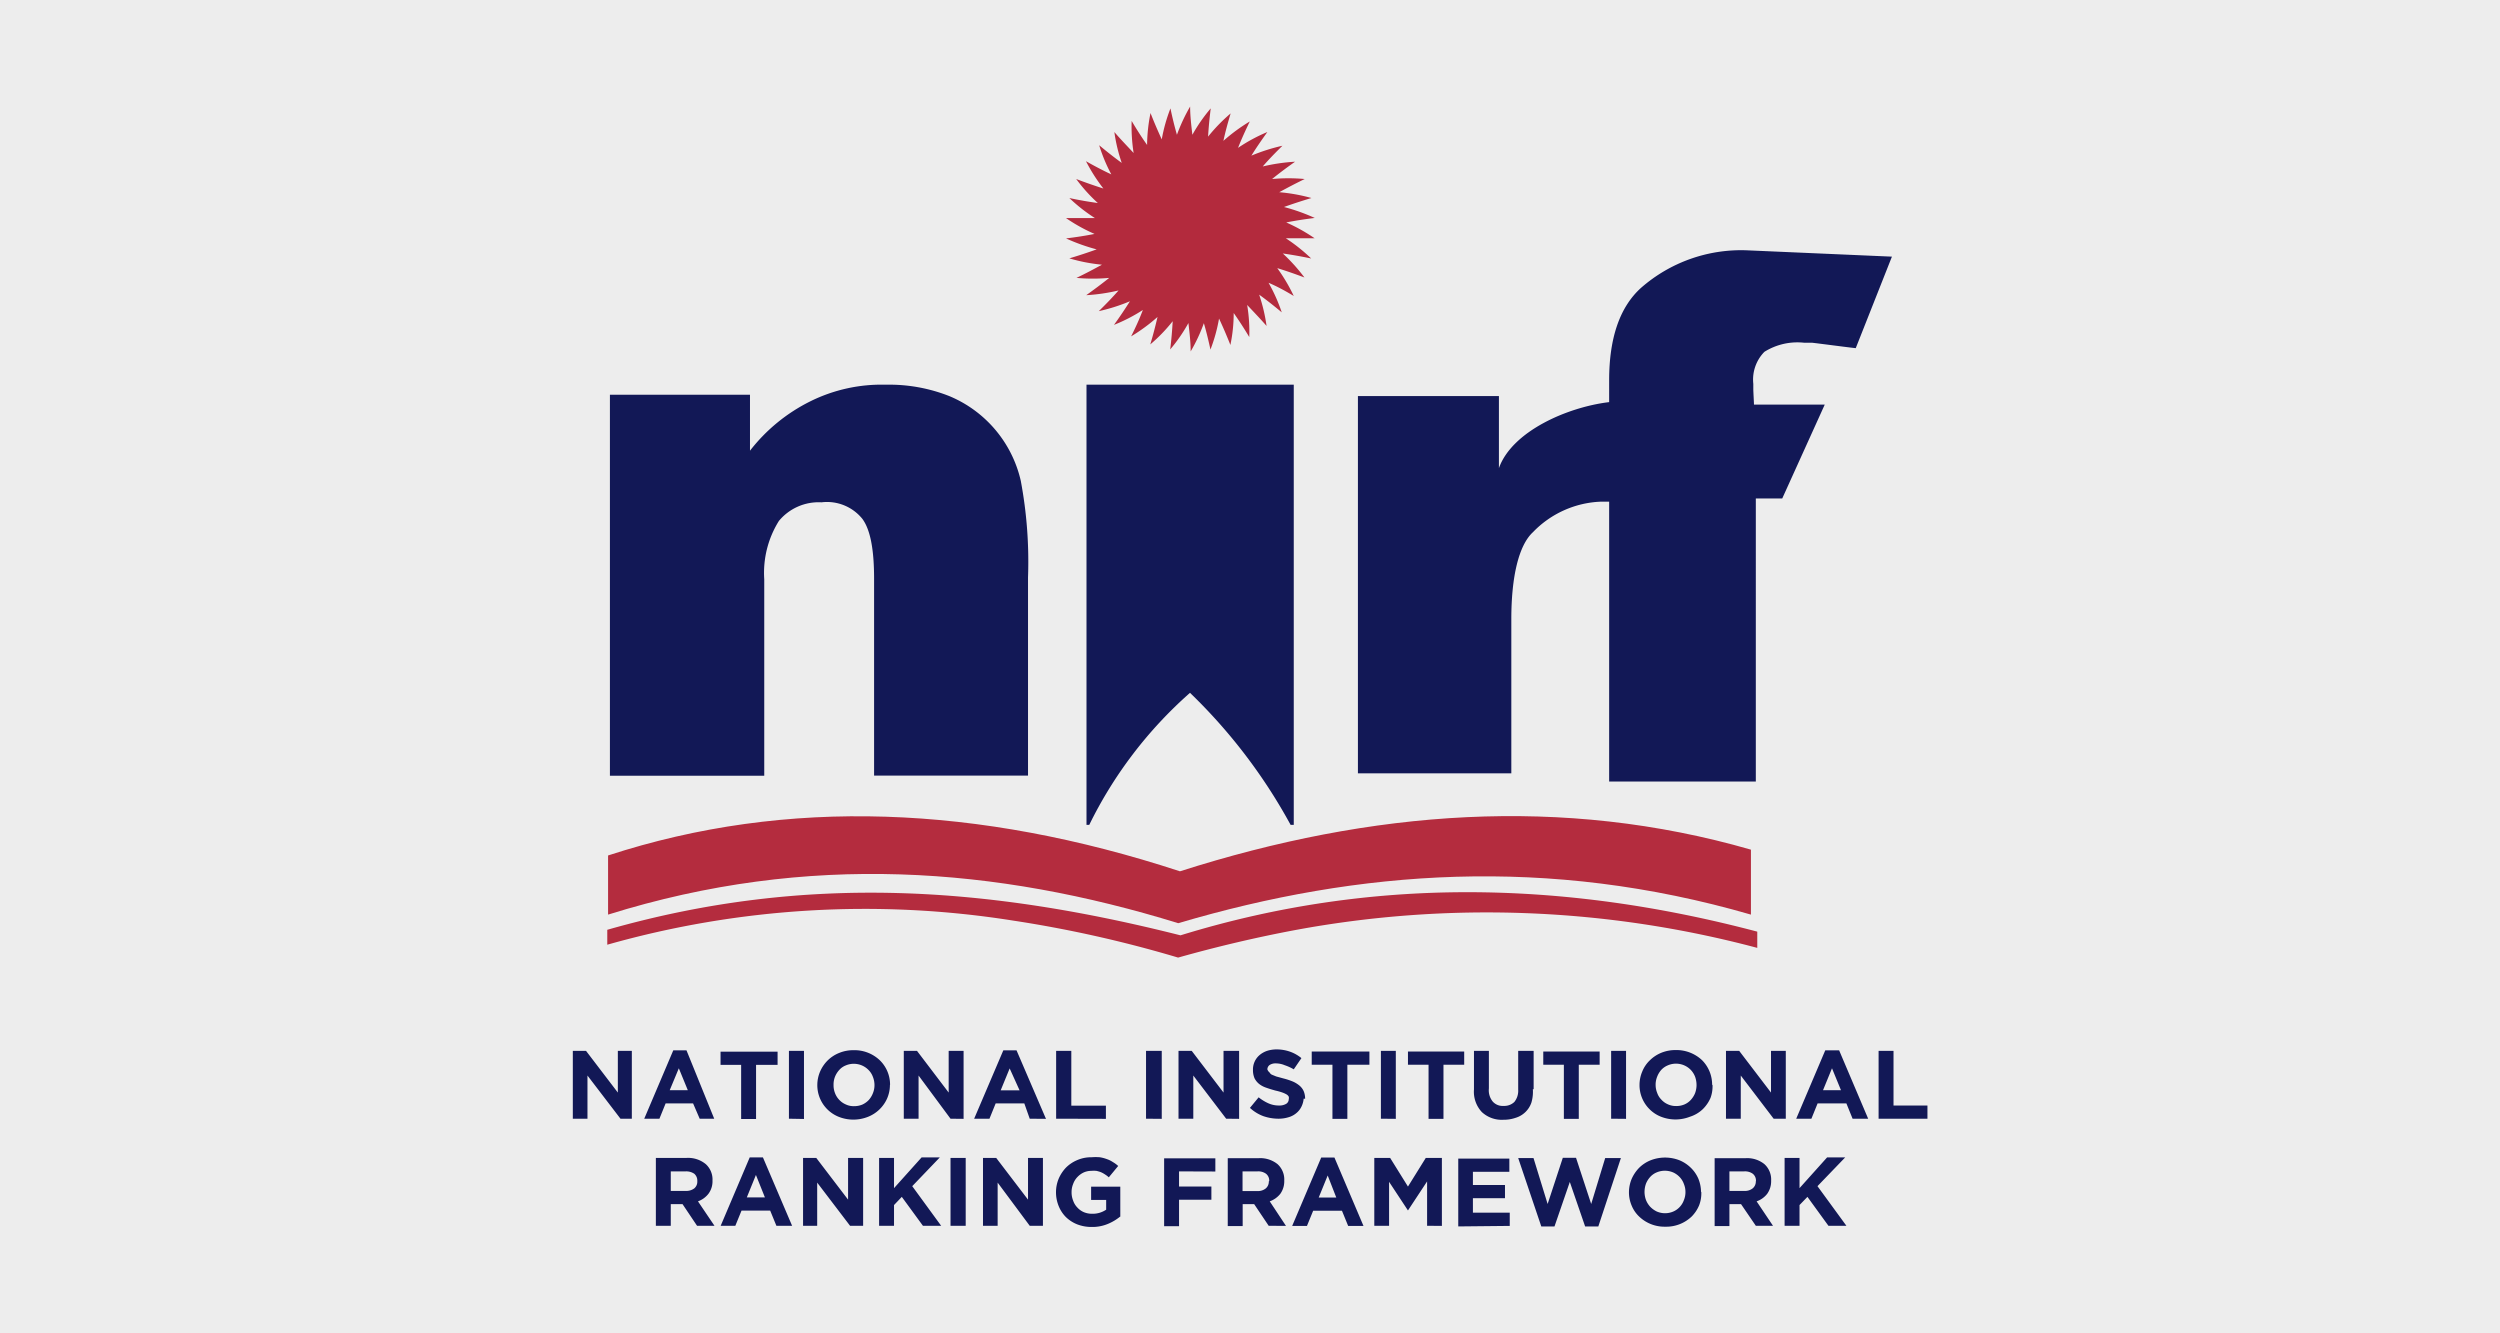 <svg xmlns="http://www.w3.org/2000/svg" viewBox="0 0 189.37 101"><rect x="0" y="0" width="189.37" height="101" fill="#808080" stroke="none"/><defs><style>.cls-1{fill:#ededed;}.cls-2,.cls-3{fill:#121856;}.cls-3,.cls-4,.cls-5{fill-rule:evenodd;}.cls-4{fill:#b42c3e;}.cls-5{fill:#b32a3d;}</style></defs><g id="Layer_2" data-name="Layer 2"><g id="Layer_1-2" data-name="Layer 1"><rect class="cls-1" width="189.37" height="101" transform="translate(189.37 101) rotate(180)"/><path class="cls-2" d="M102.86,58.58V30h10.68v5.46c1-2.81,5.23-4.63,8.35-5V28.8c0-3.19.8-5.54,2.42-7a11.51,11.51,0,0,1,8-2.84l11,.48-2.74,6.93c-.15,0-3.07-.39-3.33-.41l-.59,0a4.71,4.71,0,0,0-3,.69,3,3,0,0,0-.84,2.43c0,.08,0,.22,0,.41s.05,1,.05,1.16h5.36l-3.22,7.11-2,0V59.2H121.89V38h-.61a7.53,7.53,0,0,0-5.16,2.31c-1.09,1-1.64,3.41-1.64,6.59V58.58Z"/><path class="cls-2" d="M46.2,58.76V29.9H56.81v4.24a13.21,13.21,0,0,1,4.59-3.75,12.15,12.15,0,0,1,5.69-1.25A12.38,12.38,0,0,1,71.9,30a9.16,9.16,0,0,1,5.42,6.41,33.16,33.16,0,0,1,.55,7.34v15H66.21V43.81c0-2.17-.28-3.69-.89-4.51a3.44,3.44,0,0,0-3.09-1.25A3.91,3.91,0,0,0,59,39.46a7.41,7.41,0,0,0-1.11,4.41V58.76Z"/><path class="cls-3" d="M82.3,62.48V29.14H98V62.48h-.24a41.35,41.35,0,0,0-7.62-10,32.24,32.24,0,0,0-7.63,10Z"/><path class="cls-4" d="M46.06,64.8C59.64,60.37,74.12,61,89.38,66c14.53-4.64,29-5.75,43.25-1.64v4.92c-15.39-4.46-29.68-3.4-43.38.65-13.75-4.24-28-5.4-43.19-.65V64.8"/><path class="cls-4" d="M89.26,72.53c2.91-.82,5.87-1.52,8.85-2.08a79.5,79.5,0,0,1,35,1.35V70.57c-14.76-3.9-29.29-4.16-43.69.28C75,67.21,61.19,66.09,46,70.43v1.13a71.57,71.57,0,0,1,30.72-1.83,92.13,92.13,0,0,1,12.5,2.8"/><path class="cls-5" d="M90.15,8.06c0,.73.09,1.45.17,2.15a12.31,12.31,0,0,1,1.39-2c-.09.72-.16,1.44-.2,2.14a12.9,12.9,0,0,1,1.71-1.76c-.21.69-.4,1.39-.55,2.08a13.28,13.28,0,0,1,2-1.47c-.32.66-.62,1.31-.89,2A12.67,12.67,0,0,1,96,10c-.43.6-.84,1.19-1.21,1.79a14,14,0,0,1,2.35-.75c-.52.52-1,1-1.49,1.57a13.91,13.91,0,0,1,2.45-.36c-.61.43-1.19.86-1.74,1.31a13.62,13.62,0,0,1,2.47,0c-.66.32-1.31.66-1.93,1a13,13,0,0,1,2.44.44c-.71.21-1.41.44-2.08.68a14.39,14.39,0,0,1,2.33.83c-.74.09-1.46.2-2.16.34a13,13,0,0,1,2.15,1.2c-.74,0-1.47,0-2.18,0a13.15,13.15,0,0,1,1.92,1.53c-.72-.15-1.44-.28-2.15-.38a13.62,13.62,0,0,1,1.64,1.82c-.69-.26-1.38-.5-2.06-.71A13.11,13.11,0,0,1,98,22.42c-.63-.38-1.27-.73-1.91-1a12.77,12.77,0,0,1,1,2.24c-.56-.47-1.13-.92-1.71-1.34a13.2,13.2,0,0,1,.56,2.37c-.48-.55-1-1.09-1.47-1.59a12.21,12.21,0,0,1,.16,2.43c-.38-.63-.77-1.24-1.18-1.82a11.77,11.77,0,0,1-.25,2.42c-.27-.68-.55-1.34-.86-2a12.45,12.45,0,0,1-.65,2.35c-.15-.69-.31-1.36-.5-2a12.54,12.54,0,0,1-1,2.14c0-.73-.09-1.44-.17-2.15a12.24,12.24,0,0,1-1.38,2c.09-.72.15-1.44.19-2.14a12.26,12.26,0,0,1-1.7,1.76c.21-.69.39-1.39.55-2.08a13.38,13.38,0,0,1-2,1.47c.33-.66.63-1.31.89-2a12.57,12.57,0,0,1-2.19,1.13c.43-.59.83-1.19,1.21-1.79a13.83,13.83,0,0,1-2.36.75c.53-.52,1-1,1.5-1.57a14,14,0,0,1-2.45.36c.6-.43,1.18-.86,1.74-1.31a13.73,13.73,0,0,1-2.48,0c.67-.32,1.31-.66,1.93-1A12.94,12.94,0,0,1,81,19.57c.71-.21,1.4-.44,2.07-.68a14.63,14.63,0,0,1-2.32-.83c.73-.09,1.45-.2,2.16-.34a12.73,12.73,0,0,1-2.16-1.2c.74,0,1.47,0,2.19,0A12.58,12.58,0,0,1,81,15c.73.16,1.45.28,2.16.38a12.38,12.38,0,0,1-1.64-1.82c.68.26,1.37.5,2.06.72a13,13,0,0,1-1.32-2.07q1,.57,1.92,1A12.45,12.45,0,0,1,83.26,11c.56.47,1.13.92,1.71,1.34A12.4,12.4,0,0,1,84.41,10c.47.55,1,1.09,1.46,1.59a13,13,0,0,1-.15-2.43c.37.63.76,1.24,1.17,1.82a12.53,12.53,0,0,1,.26-2.42c.26.68.55,1.34.85,2a12.48,12.48,0,0,1,.66-2.35c.14.69.31,1.37.49,2a13.35,13.35,0,0,1,1-2.14"/><path class="cls-2" d="M139.86,92.85l-2.19-3,2.1-2.18H138.4L136.31,90V87.71h-1.13v5.14h1.13V91.28l.6-.62,1.59,2.19ZM133,89.48a.67.67,0,0,1-.23.53.94.94,0,0,1-.64.2H131V88.73h1.12a1,1,0,0,1,.65.18.66.66,0,0,1,.24.55Zm1.3,3.37L133.06,91a1.73,1.73,0,0,0,.8-.57,1.63,1.63,0,0,0,.3-1h0a1.57,1.57,0,0,0-.51-1.25,2.07,2.07,0,0,0-1.42-.45h-2.35v5.14H131V91.21h.88L133,92.85Zm-6.63-2.56a1.59,1.59,0,0,1-.12.62,1.45,1.45,0,0,1-.31.51,1.42,1.42,0,0,1-.49.35,1.57,1.57,0,0,1-1.25,0,1.75,1.75,0,0,1-.49-.35,1.65,1.65,0,0,1-.33-.52,1.8,1.8,0,0,1-.11-.62v0a1.84,1.84,0,0,1,.11-.62,1.69,1.69,0,0,1,.32-.51,1.39,1.39,0,0,1,.48-.34,1.61,1.61,0,0,1,.63-.13,1.65,1.65,0,0,1,.63.13,1.57,1.57,0,0,1,.49.35,1.46,1.46,0,0,1,.32.52,1.59,1.59,0,0,1,.12.62Zm1.18,0v0a2.74,2.74,0,0,0-.2-1,2.56,2.56,0,0,0-.57-.83,2.69,2.69,0,0,0-.86-.57,3,3,0,0,0-2.19,0,2.63,2.63,0,0,0-.87.57,2.88,2.88,0,0,0-.57.85,2.7,2.7,0,0,0-.2,1h0a2.57,2.57,0,0,0,.2,1,2.39,2.39,0,0,0,.56.83,2.78,2.78,0,0,0,2,.78,2.78,2.78,0,0,0,2-.78,2.67,2.67,0,0,0,.56-.85A2.53,2.53,0,0,0,128.87,90.28Zm-6.07-2.57h-1.19l-1.06,3.48-1.15-3.5h-1l-1.15,3.5-1.07-3.48H115l1.75,5.18h1l1.16-3.37,1.16,3.37h1Zm-8.42,5.14v-1h-2.79V90.76H114v-1h-2.43v-1h2.76v-1h-3.87v5.14Zm-5.14,0V87.71H108l-1.35,2.17-1.35-2.17H104.1v5.14h1.12V89.52l1.43,2.17h0l1.45-2.2v3.36Zm-8-2.15H99.89l.68-1.67Zm2.06,2.15-2.2-5.18h-1l-2.2,5.18H99l.47-1.15h2.18l.47,1.15Zm-7.17-3.37a.67.67,0,0,1-.23.53.94.94,0,0,1-.64.2H94.12V88.73h1.13a1,1,0,0,1,.65.18.66.66,0,0,1,.24.55Zm1.3,3.37L96.18,91a1.79,1.79,0,0,0,.8-.57,1.63,1.63,0,0,0,.3-1h0a1.57,1.57,0,0,0-.51-1.25,2.1,2.1,0,0,0-1.43-.45H93v5.14h1.13V91.21H95l1.1,1.64Zm-5.35-4.12v-1H88.18v5.14h1.13v-2h2.45v-1H89.31V88.73Zm-7.2,3.39V89.89H82.65v1h1.14v.74a1.82,1.82,0,0,1-1.06.31,1.61,1.61,0,0,1-.63-.12,1.42,1.42,0,0,1-.49-.35,1.38,1.38,0,0,1-.32-.52,1.67,1.67,0,0,1-.12-.65h0a1.59,1.59,0,0,1,.12-.62,1.45,1.45,0,0,1,.31-.51,1.6,1.6,0,0,1,.47-.35,1.41,1.41,0,0,1,.58-.13,2.46,2.46,0,0,1,.4,0,2.75,2.75,0,0,1,.34.1,1.87,1.87,0,0,1,.31.17,1.85,1.85,0,0,1,.29.22l.71-.86a2.26,2.26,0,0,0-.41-.3,1.88,1.88,0,0,0-.45-.22,2.74,2.74,0,0,0-.53-.14,4,4,0,0,0-.63,0,2.65,2.65,0,0,0-1.07.21,2.69,2.69,0,0,0-.86.57,2.85,2.85,0,0,0-.56.85,2.7,2.7,0,0,0-.2,1h0a2.78,2.78,0,0,0,.2,1.06,2.5,2.5,0,0,0,.55.84,2.6,2.6,0,0,0,.85.55,3,3,0,0,0,1.1.2,3.06,3.06,0,0,0,1.25-.24A3.71,3.71,0,0,0,84.89,92.12ZM79,92.85V87.71H77.87v3.16l-2.41-3.16h-1v5.14h1.11V89.58L78,92.85Zm-5.85,0V87.71H72v5.14Zm-1.86,0-2.19-3,2.09-2.18H69.81L67.72,90V87.71H66.59v5.14h1.13V91.28l.59-.62,1.6,2.19Zm-5.91,0V87.71H64.24v3.16l-2.41-3.16h-1v5.14H61.9V89.58l2.49,3.27ZM57.94,90.7H56.57L57.26,89ZM60,92.85l-2.21-5.18h-1l-2.2,5.18H55.7l.47-1.15h2.17l.47,1.15Zm-7.18-3.37a.67.67,0,0,1-.22.53,1,1,0,0,1-.65.2H50.81V88.73h1.12a1.08,1.08,0,0,1,.66.18.69.69,0,0,1,.23.55Zm1.3,3.37L52.87,91a1.76,1.76,0,0,0,.79-.57,1.57,1.57,0,0,0,.31-1h0a1.57,1.57,0,0,0-.51-1.25A2.1,2.1,0,0,0,52,87.71H49.68v5.14h1.13V91.21h.89l1.1,1.64ZM146,84.74v-1h-2.57V79.6h-1.13v5.14Zm-6.55-2.16h-1.36l.68-1.66Zm2.06,2.16-2.2-5.18h-1.05l-2.2,5.18h1.15l.47-1.16h2.18l.47,1.16Zm-6.24,0V79.6h-1.12v3.16l-2.41-3.16h-1v5.14h1.12V81.47l2.49,3.27Zm-6.76-2.56a1.8,1.8,0,0,1-.11.62,1.69,1.69,0,0,1-.32.51,1.37,1.37,0,0,1-.49.35,1.56,1.56,0,0,1-.62.12,1.45,1.45,0,0,1-.63-.13,1.42,1.42,0,0,1-.49-.35,1.34,1.34,0,0,1-.32-.51,1.63,1.63,0,0,1-.12-.62v0a1.59,1.59,0,0,1,.12-.62,1.66,1.66,0,0,1,.31-.51,1.39,1.39,0,0,1,.49-.34,1.56,1.56,0,0,1,1.75.35,1.58,1.58,0,0,1,.32.51,1.9,1.9,0,0,1,.11.63Zm1.18,0v0a2.62,2.62,0,0,0-.76-1.87,2.83,2.83,0,0,0-2-.77,2.84,2.84,0,0,0-1.1.21,2.69,2.69,0,0,0-.86.57,2.41,2.41,0,0,0-.57.84,2.61,2.61,0,0,0-.21,1h0a2.57,2.57,0,0,0,.77,1.87,2.51,2.51,0,0,0,.86.56,3,3,0,0,0,2.19,0A2.48,2.48,0,0,0,129,84a2.71,2.71,0,0,0,.57-.84A2.56,2.56,0,0,0,129.72,82.17Zm-6.52,2.57V79.6h-1.13v5.14Zm-2-4.1v-1H116.9v1h1.56v4.1h1.13v-4.1Zm-5,1.86V79.6H115v2.94a1.35,1.35,0,0,1-.29.93,1.1,1.1,0,0,1-.82.3,1,1,0,0,1-.81-.32,1.34,1.34,0,0,1-.3-1V79.6h-1.13v2.93a2.25,2.25,0,0,0,.6,1.71,2.21,2.21,0,0,0,1.63.58,2.75,2.75,0,0,0,.93-.15A1.81,1.81,0,0,0,116,83.52,2.88,2.88,0,0,0,116.11,82.5Zm-5.26-1.86v-1h-4.26v1h1.56v4.1h1.13v-4.1Zm-5.18,4.1V79.6h-1.13v5.14Zm-2-4.1v-1H99.36v1h1.57v4.1h1.13v-4.1Zm-4.87,2.58v0a1.46,1.46,0,0,0-.11-.58,1.18,1.18,0,0,0-.32-.42,2.1,2.1,0,0,0-.51-.31,5.23,5.23,0,0,0-.7-.23l-.55-.15-.34-.14a.46.46,0,0,1-.17-.17A.48.48,0,0,1,96,81h0a.42.42,0,0,1,.16-.32.8.8,0,0,1,.5-.13,1.74,1.74,0,0,1,.66.14A3.53,3.53,0,0,1,98,81l.58-.85a2.87,2.87,0,0,0-.87-.49,3.09,3.09,0,0,0-1-.17,2.38,2.38,0,0,0-.73.11,1.76,1.76,0,0,0-.57.32,1.43,1.43,0,0,0-.5,1.12v0a1.56,1.56,0,0,0,.12.64,1.33,1.33,0,0,0,.35.43,1.77,1.77,0,0,0,.53.28c.22.08.45.15.71.22a4.6,4.6,0,0,1,.53.15,2,2,0,0,1,.32.15.45.45,0,0,1,.15.16.38.38,0,0,1,0,.19v0a.41.41,0,0,1-.19.35,1,1,0,0,1-.55.13,1.92,1.92,0,0,1-.81-.17,3.35,3.35,0,0,1-.73-.45l-.66.8a3.07,3.07,0,0,0,1,.62,3.54,3.54,0,0,0,1.16.2,2.58,2.58,0,0,0,.76-.11,1.58,1.58,0,0,0,.59-.31,1.44,1.44,0,0,0,.39-.49A1.65,1.65,0,0,0,98.75,83.22Zm-5,1.52V79.6H92.68v3.16L90.27,79.6h-1v5.14h1.12V81.47l2.49,3.27Zm-5.86,0V79.6H86.81v5.14Zm-4.23,0v-1H81.15V79.6H80v5.14Zm-6.54-2.16H75.8l.68-1.66Zm2,2.16L77,79.56H76l-2.21,5.18h1.16l.47-1.16h2.17L78,84.74Zm-6.24,0V79.6H71.86v3.16l-2.4-3.16h-1v5.14h1.12V81.47L72,84.74Zm-6.75-2.56a1.59,1.59,0,0,1-.12.62,1.66,1.66,0,0,1-.31.51,1.57,1.57,0,0,1-.49.35,1.61,1.61,0,0,1-.63.12,1.38,1.38,0,0,1-.62-.13,1.46,1.46,0,0,1-.5-.35,1.48,1.48,0,0,1-.32-.51,1.62,1.62,0,0,1-.11-.62v0a1.59,1.59,0,0,1,.11-.62,1.69,1.69,0,0,1,.32-.51,1.27,1.27,0,0,1,.48-.34,1.56,1.56,0,0,1,1.75.35,1.42,1.42,0,0,1,.32.51,1.68,1.68,0,0,1,.12.63Zm1.18,0v0a2.57,2.57,0,0,0-.77-1.87,2.78,2.78,0,0,0-2-.77,2.79,2.79,0,0,0-1.09.21,2.63,2.63,0,0,0-.87.57,2.71,2.71,0,0,0-.57.84,2.61,2.61,0,0,0-.21,1h0a2.58,2.58,0,0,0,1.63,2.43,3,3,0,0,0,2.2,0A2.65,2.65,0,0,0,67.2,83.2,2.56,2.56,0,0,0,67.41,82.17Zm-6.52,2.57V79.6H59.76v5.14Zm-2-4.1v-1H54.58v1h1.56v4.1h1.13v-4.1ZM52.1,82.58H50.73l.69-1.66Zm2,2.16L52,79.56h-1l-2.2,5.18h1.15l.47-1.16H52.5L53,84.74Zm-6.24,0V79.6H46.8v3.16L44.39,79.6h-1v5.14h1.11V81.47L47,84.74Z"/></g></g></svg>